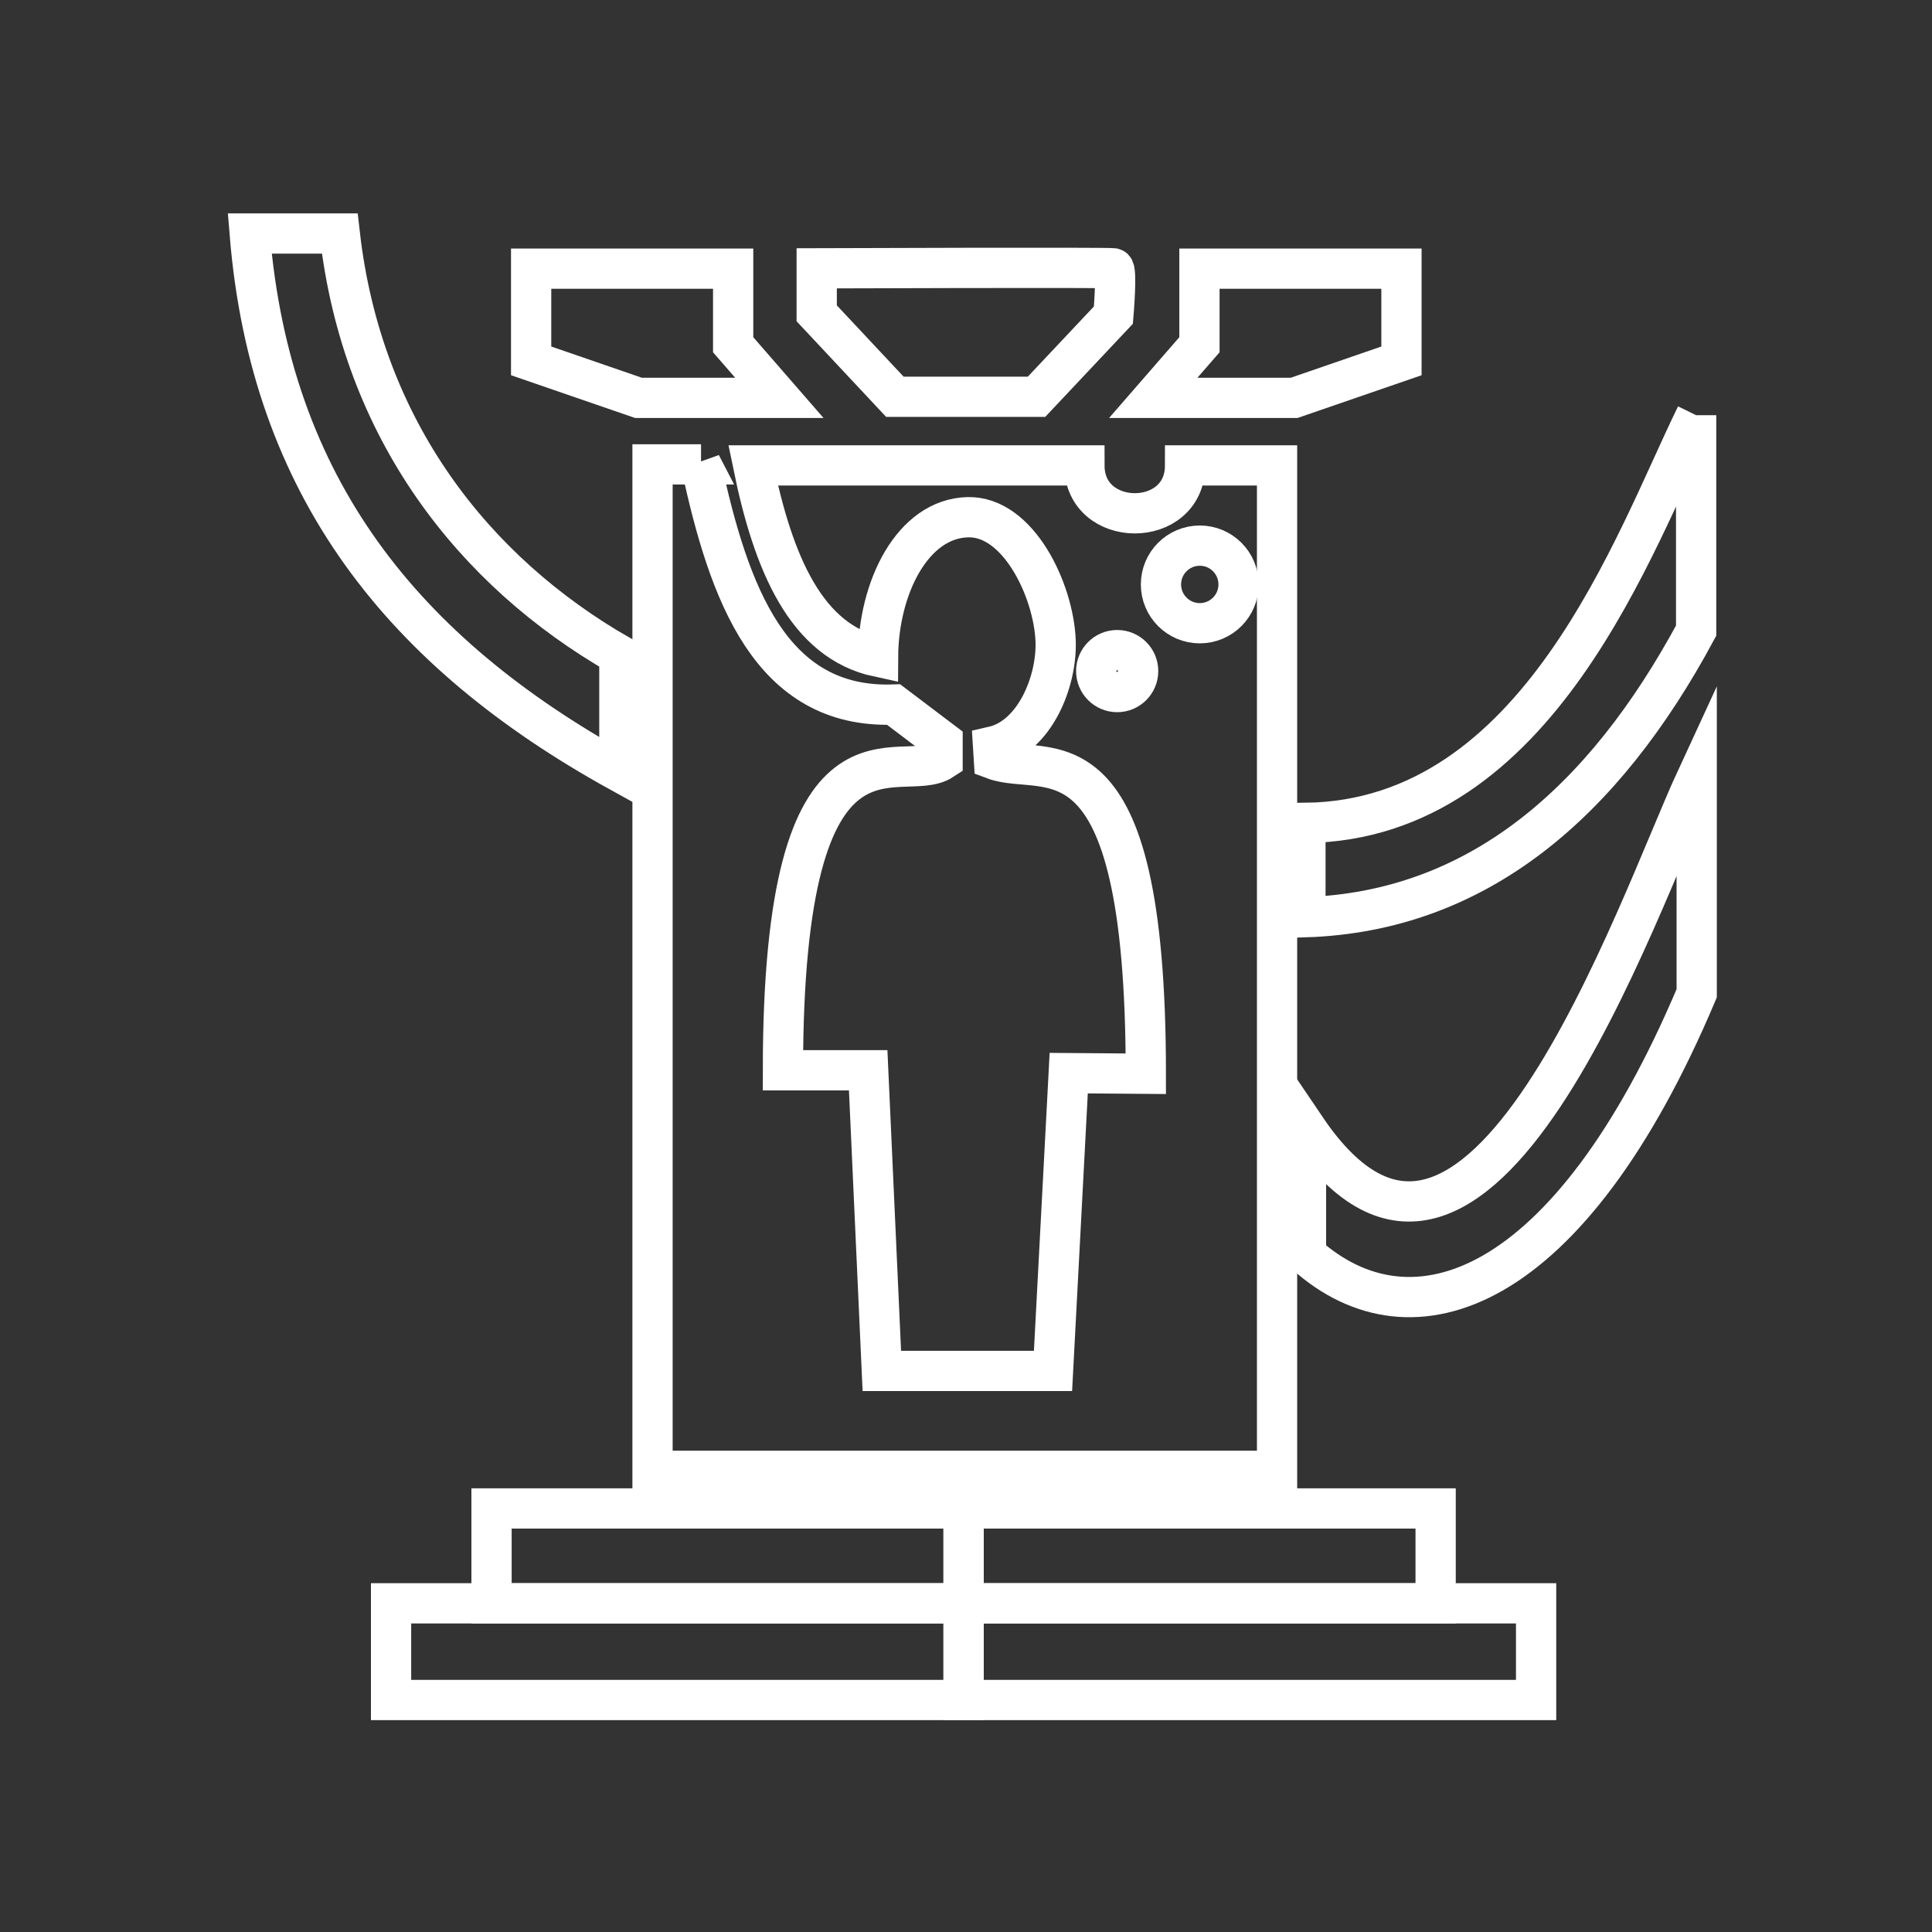<?xml version="1.0" encoding="UTF-8" standalone="no"?>
<svg
   xmlns:dc="http://purl.org/dc/elements/1.1/"
   xmlns:cc="http://creativecommons.org/ns#"
   xmlns:rdf="http://www.w3.org/1999/02/22-rdf-syntax-ns#"
   xmlns:svg="http://www.w3.org/2000/svg"
   xmlns="http://www.w3.org/2000/svg"
   xmlns:sodipodi="http://sodipodi.sourceforge.net/DTD/sodipodi-0.dtd"
   xmlns:inkscape="http://www.inkscape.org/namespaces/inkscape"
   viewBox="0 0 48 48"
   version="1.1"
   id="svg2289"
   sodipodi:docname="template.svg"
   inkscape:version="1.0.1 (3bc2e813f5, 2020-09-07)">
  <rect x="0" y="0" width="48" height="48" fill="#333333" stroke="none"/>
  <sodipodi:namedview
     pagecolor="#5a5a5a"
     bordercolor="#666666"
     borderopacity="1"
     objecttolerance="10"
     gridtolerance="10"
     guidetolerance="10"
     inkscape:pageopacity="0"
     inkscape:pageshadow="2"
     inkscape:window-width="3840"
     inkscape:window-height="2096"
     id="namedview2291"
     showgrid="false"
     inkscape:zoom="8.7225343"
     inkscape:cx="7.2136836"
     inkscape:cy="50.937994"
     inkscape:window-x="0"
     inkscape:window-y="27"
     inkscape:window-maximized="1"
     inkscape:current-layer="svg2289"
     inkscape:document-rotation="0"
     showguides="false" />
  <defs
     id="defs2285">
    <style
       id="style2283">.a{fill:none;stroke:#fff;stroke-linecap:round;stroke-linejoin:round;}</style>
  </defs>
  <path
     style="fill:none;stroke:#ffffff;stroke-width:1px;stroke-linecap:butt;stroke-linejoin:miter;stroke-opacity:1"
     d="M 13.196,8.966 V 6.675 h 5.019 v 1.89 l 1.148,1.32 h -3.5 z"
     id="path2461"
     sodipodi:nodetypes="ccccccc" />
  <path
     style="fill:none;stroke:#ffffff;stroke-width:1px;stroke-linecap:butt;stroke-linejoin:miter;stroke-opacity:1"
     d="M 34.819,8.966 V 6.675 h -5.019 v 1.89 l -1.148,1.32 h 3.5 z"
     id="path2461-0"
     sodipodi:nodetypes="ccccccc" />
  <path
     style="fill:none;stroke:#ffffff;stroke-width:1px;stroke-linecap:butt;stroke-linejoin:miter;stroke-opacity:1"
     d="m 22.233,9.858 h 3.519 l 1.91,-2.029 c 0,0 0.097,-1.137 0,-1.163 -0.097,-0.026 -7.371,0 -7.371,0 v 1.118 z"
     id="path2493"
     sodipodi:nodetypes="cccsccc" />
  <rect
     style="fill:none;stroke:#ffffff;stroke-width:1;stroke-linejoin:miter;stroke-miterlimit:4;stroke-dasharray:none;stroke-opacity:1"
     id="rect2503"
     width="11.728"
     height="2.357"
     x="12.212"
     y="37.477" />
  <rect
     style="fill:none;stroke:#ffffff;stroke-width:1;stroke-linejoin:miter;stroke-miterlimit:4;stroke-dasharray:none;stroke-opacity:1"
     id="rect2503-8"
     width="11.728"
     height="2.357"
     x="23.94"
     y="37.477" />
  <rect
     style="fill:none;stroke:#ffffff;stroke-width:1;stroke-linejoin:miter;stroke-miterlimit:4;stroke-dasharray:none;stroke-opacity:1"
     id="rect2503-85"
     width="14.224"
     height="2.402"
     x="9.716"
     y="39.834" />
  <rect
     style="fill:none;stroke:#ffffff;stroke-width:1;stroke-linejoin:miter;stroke-miterlimit:4;stroke-dasharray:none;stroke-opacity:1"
     id="rect2503-85-0"
     width="14.224"
     height="2.402"
     x="23.94"
     y="39.834" />
  <path
     style="fill:none;stroke:#ffffff;stroke-width:1px;stroke-linecap:butt;stroke-linejoin:miter;stroke-opacity:1"
     d="M 8.441,5.802 H 6.204 C 6.719,12.123 10.031,16.211 15.388,19.173 l 0,-2.898 C 11.771,14.197 8.995,10.68 8.441,5.802 Z"
     id="path2543"
     sodipodi:nodetypes="ccccc" />
  <path
     style="fill:none;stroke:#ffffff;stroke-width:1;stroke-linecap:butt;stroke-linejoin:miter;stroke-miterlimit:10;stroke-dasharray:none;stroke-opacity:1"
     d="m 42.14,10.315 0,5.353 c -2.308,4.29 -5.444,6.98 -9.707,7.12 l 0,-2.343 c 5.804,-0.071 8.176,-7.007 9.707,-10.129 z"
     id="path2543-9"
     sodipodi:nodetypes="ccccc" />
  <path
     style="fill:none;stroke:#ffffff;stroke-width:1;stroke-linecap:butt;stroke-linejoin:miter;stroke-miterlimit:10;stroke-dasharray:none;stroke-opacity:1"
     d="m 42.154,19.325 v 5.353 c -3.171,7.51 -7.077,8.844 -9.707,6.493 l 0,-3.137 c 4.253,6.287 8.229,-5.514 9.707,-8.709 z"
     id="path2543-9-6"
     sodipodi:nodetypes="ccccc" />
  <path
     style="fill:none;stroke:#ffffff;stroke-width:1px;stroke-linecap:butt;stroke-linejoin:miter;stroke-opacity:1"
     d="M 17.417,11.537 H 16.212 V 36.542 H 31.728 V 11.563 h -2.285 c 0,1.591 -2.501,1.583 -2.501,0 h -8.23 c 0.5,2.445 1.322,4.373 3.103,4.756 0.009,-1.722 0.857,-3.436 2.232,-3.469 1.251,-0.03 2.124,1.806 2.179,3.055 0.045,1.02 -0.52,2.405 -1.553,2.641 l 0.02,0.321 c 1.28,0.481 3.775,-1.131 3.775,7.81 l -1.916,-0.015 -0.39,7.398 h -4.253 l -0.339,-7.469 h -2.118 c 0,-9.405 2.935,-7.029 3.966,-7.711 v -0.455 l -1.216,-0.92 c -3.049,0.105 -4.092,-2.741 -4.786,-5.97 z"
     id="path2575"
     sodipodi:nodetypes="cccccccccaacccccccccccc" />
  <circle
     style="fill:none;stroke:#ffffff;stroke-width:1;stroke-linejoin:miter;stroke-miterlimit:10;stroke-dasharray:none;stroke-opacity:1"
     id="path2577"
     cx="27.756"
     cy="16.673"
     r="0.521" />
  <circle
     style="fill:none;stroke:#ffffff;stroke-width:1;stroke-linejoin:miter;stroke-miterlimit:10;stroke-dasharray:none;stroke-opacity:1"
     id="path2579"
     cx="29.808"
     cy="14.52"
     r="0.964" />
</svg>
